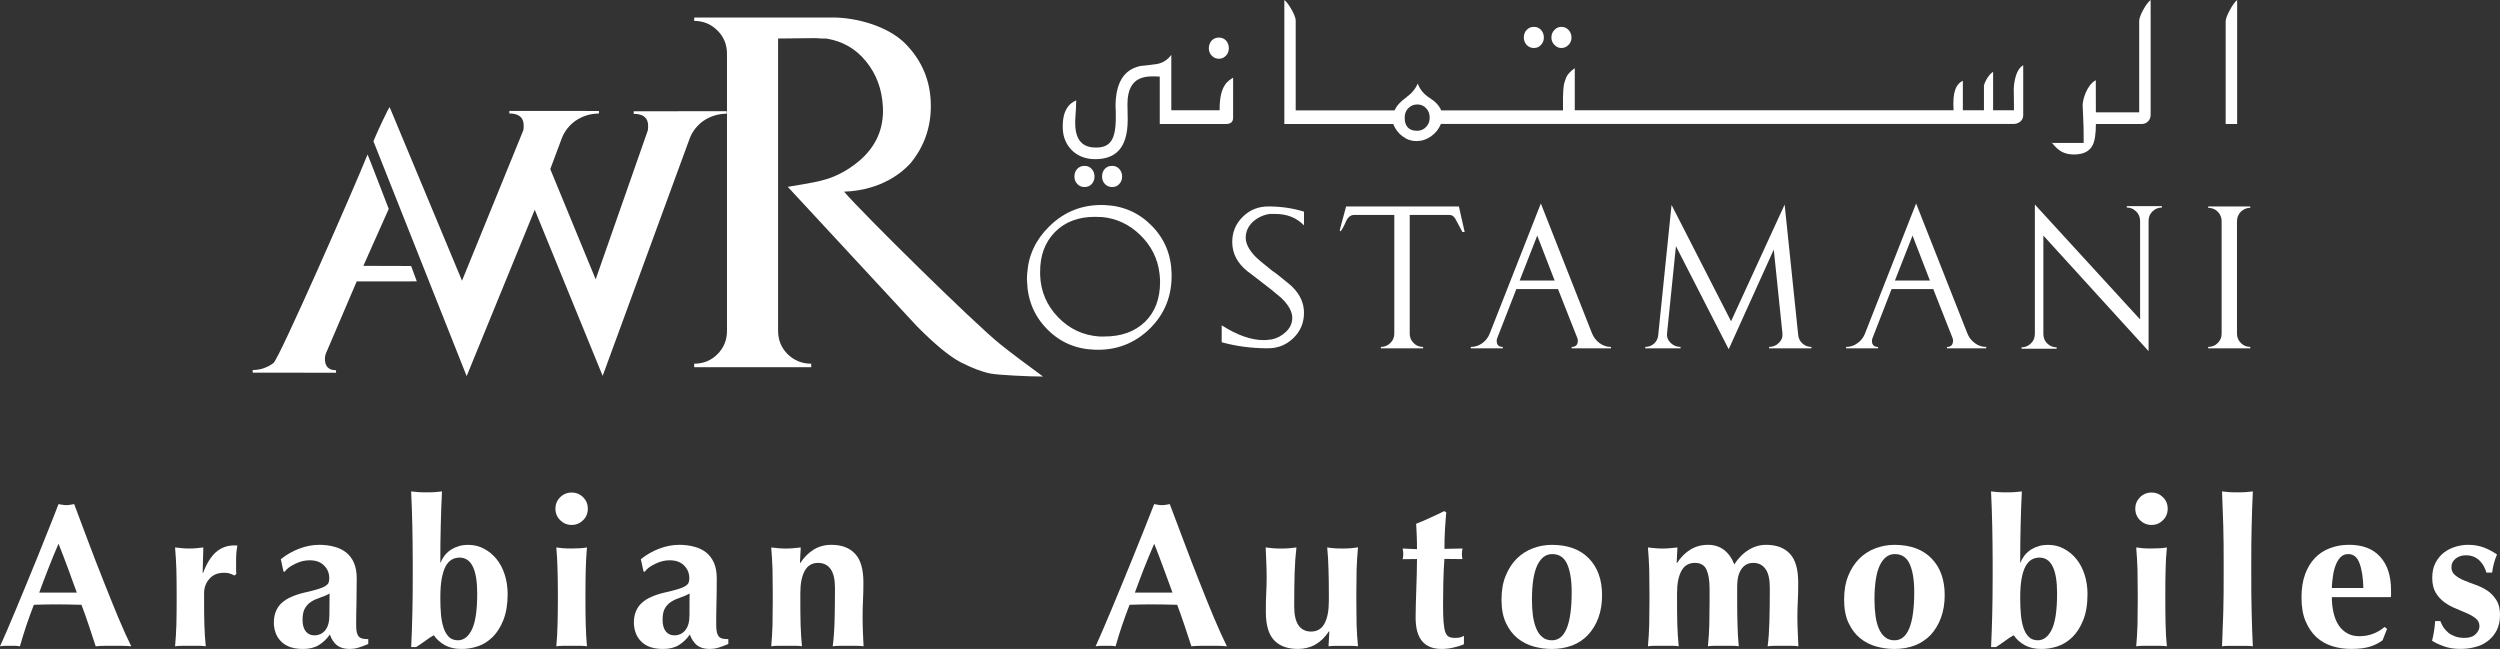 <?xml version="1.0" encoding="iso-8859-1"?>
<!-- Generator: Adobe Illustrator 18.1.1, SVG Export Plug-In . SVG Version: 6.00 Build 0)  -->
<svg version="1.1" xmlns="http://www.w3.org/2000/svg" xmlns:xlink="http://www.w3.org/1999/xlink" x="0px" y="0px"
	 viewBox="0 0 145.597 37.793" style="enable-background:new 0 0 145.597 37.793;" xml:space="preserve">
<rect x="0" y="0" width="145.597" height="37.793" fill="#333333" stroke="none"/>
<g id="arabian-automobiles">
	<path style="fill:#FFFFFF;" d="M66.679,18.747c-0.591,0.569-1.376,0.851-2.368,0.851h-0.16h-0.113
		c-0.948-0.061-1.753-0.439-2.415-1.122c-0.666-0.692-1.014-1.51-1.047-2.462V15.9v-0.04c-0.01-0.972,0.281-1.749,0.86-2.344
		c0.583-0.591,1.359-0.887,2.327-0.887c0.085,0,0.18,0,0.275,0.008h0.113c0.855,0.075,1.612,0.425,2.25,1.045
		c0.642,0.624,1.016,1.361,1.124,2.219l0.012,0.113c0.016,0.134,0.024,0.274,0.024,0.408C67.56,17.405,67.265,18.18,66.679,18.747
		 M68.231,15.9c-0.03-1.087-0.418-2.009-1.165-2.763c-0.745-0.753-1.656-1.153-2.741-1.195c-1.262-0.046-2.339,0.371-3.233,1.259
		c-0.77,0.763-1.195,1.659-1.266,2.699l-0.01,0.113c-0.012,0.134-0.012,0.274,0,0.408c0.04,1.089,0.435,2.014,1.184,2.765
		c0.749,0.754,1.668,1.147,2.762,1.181c1.251,0.044,2.306-0.364,3.186-1.212c0.867-0.846,1.299-1.897,1.285-3.143V15.9H68.231z"/>
	<path style="fill:#FFFFFF;" d="M74.279,12.46c0.68,0,1.233,0.222,1.664,0.664v-0.798c-0.653-0.201-1.34-0.303-2.073-0.303
		c-0.589,0-1.085,0.2-1.494,0.605c-0.409,0.4-0.612,0.891-0.612,1.466c0,0.671,0.3,1.245,0.907,1.723l0.137,0.101l0.154,0.116
		c0.612,0.472,0.942,0.733,0.99,0.766l0.113,0.09c0.274,0.221,0.46,0.375,0.567,0.47c0.421,0.411,0.628,0.798,0.628,1.146
		c0,0.308-0.116,0.577-0.359,0.81c-0.241,0.234-0.522,0.382-0.836,0.452l-0.113,0.009c-0.116,0.02-0.237,0.03-0.368,0.03
		c-0.714,0-1.527-0.283-2.434-0.86v0.984c0.851,0.238,1.75,0.353,2.698,0.353c0.582,0,1.073-0.201,1.48-0.598
		c0.407-0.395,0.615-0.888,0.615-1.467c0-0.53-0.204-1.01-0.601-1.433c-0.113-0.124-0.411-0.381-0.889-0.753l-0.151-0.116
		l-0.237-0.17l-0.113-0.093c-0.421-0.33-0.714-0.579-0.87-0.742c-0.357-0.381-0.533-0.737-0.533-1.073
		c0-0.357,0.146-0.669,0.436-0.941c0.287-0.243,0.607-0.387,0.967-0.439H74.279z"/>
	<path style="fill:#FFFFFF;" d="M85.3,13.511l-0.13,0.004l-0.409-0.766c-0.089-0.158-0.203-0.232-0.35-0.232H82.1v6.912
		c0,0.214,0.073,0.4,0.227,0.548c0.146,0.155,0.33,0.227,0.553,0.227v0.081h-2.46v-0.081c0.213,0,0.395-0.072,0.551-0.227
		c0.154-0.148,0.231-0.334,0.231-0.548v-6.912h-2.335c-0.205,0-0.363,0.123-0.472,0.364c-0.146,0.338-0.259,0.532-0.324,0.595
		l-0.049-0.063l0.373-1.39h6.569L85.3,13.511z"/>
	<path style="fill:#FFFFFF;" d="M90.539,16.336l-1.012-2.616l-1.023,2.616H90.539z M92.716,19.411
		c0.092,0.226,0.233,0.418,0.434,0.567c0.206,0.155,0.425,0.227,0.672,0.227v0.081h-2.292v-0.081c0.241,0,0.361-0.127,0.361-0.366
		c0-0.059-0.014-0.118-0.033-0.159l-1.122-2.846H88.31l-1.115,2.861c-0.021,0.05-0.028,0.103-0.028,0.157
		c0,0.231,0.113,0.353,0.354,0.353v0.081h-1.865v-0.081c0.241,0,0.461-0.068,0.664-0.214c0.198-0.14,0.343-0.325,0.435-0.553
		l1.219-3.101l1.763-4.487L92.716,19.411z"/>
	<path style="fill:#FFFFFF;" d="M103.935,11.915l-3.12,6.796l-3.466-6.777l-0.777,7.588c-0.016,0.196-0.102,0.359-0.241,0.488
		c-0.146,0.131-0.316,0.194-0.515,0.194v0.081h2.058v-0.081c-0.219,0-0.409-0.072-0.574-0.231c-0.161-0.155-0.237-0.347-0.213-0.562
		l0.517-5.074l3.073,6.002l2.625-5.804l0.506,4.894c0.019,0.208-0.052,0.391-0.215,0.546c-0.158,0.157-0.348,0.229-0.565,0.229
		v0.081h2.467v-0.081c-0.199,0-0.371-0.065-0.52-0.196c-0.146-0.131-0.229-0.299-0.25-0.496L103.935,11.915z"/>
	<path style="fill:#FFFFFF;" d="M112.395,16.336l-1.011-2.616l-1.026,2.616H112.395z M114.574,19.411
		c0.085,0.226,0.232,0.418,0.431,0.567c0.205,0.155,0.427,0.227,0.671,0.227v0.081h-2.288v-0.081c0.237,0,0.354-0.127,0.354-0.366
		c0-0.059-0.009-0.118-0.03-0.159l-1.122-2.846h-2.427l-1.112,2.861c-0.022,0.05-0.032,0.103-0.032,0.157
		c0,0.231,0.119,0.353,0.358,0.353v0.081h-1.863v-0.081c0.241,0,0.458-0.068,0.656-0.214c0.204-0.14,0.35-0.325,0.439-0.553
		l2.982-7.588L114.574,19.411z"/>
	<path style="fill:#FFFFFF;" d="M123.861,12.003v0.083c0.21,0,0.393,0.075,0.543,0.227c0.156,0.148,0.232,0.333,0.232,0.553v5.736
		l-6.128-6.691v7.536c0,0.22-0.077,0.405-0.229,0.551c-0.154,0.155-0.336,0.229-0.545,0.229v0.083h2.044v-0.083
		c-0.217,0-0.401-0.074-0.553-0.229c-0.152-0.146-0.222-0.331-0.222-0.551v-5.728l6.128,6.731v-7.583
		c0-0.22,0.073-0.405,0.225-0.553c0.151-0.152,0.335-0.227,0.55-0.227v-0.083H123.861z"/>
	<path style="fill:#FFFFFF;" d="M130.279,19.429c0,0.214,0.077,0.4,0.227,0.548c0.151,0.155,0.338,0.227,0.548,0.227v0.081h-2.454
		v-0.081c0.217,0,0.409-0.072,0.558-0.227c0.151-0.148,0.227-0.334,0.227-0.548v-6.546c0-0.217-0.076-0.403-0.227-0.557
		c-0.149-0.144-0.341-0.225-0.558-0.225v-0.078h2.454v0.078c-0.21,0-0.398,0.081-0.548,0.225c-0.149,0.154-0.227,0.34-0.227,0.557
		V19.429z"/>
	<path style="fill:#FFFFFF;" d="M25.098,14.349"/>
	<path style="fill:#FFFFFF;" d="M83.05,7.397c-0.137,0.147-0.312,0.22-0.524,0.22c-0.475,0-0.719-0.261-0.719-0.771
		c0-0.227,0.073-0.411,0.213-0.547c0.137-0.142,0.315-0.216,0.525-0.216c0.208,0,0.381,0.074,0.516,0.225
		c0.137,0.142,0.203,0.329,0.203,0.551C83.263,7.076,83.194,7.253,83.05,7.397 M117.28,5.303c0.002,0.234,0.011,0.451,0.011,1.118
		h-1.215V4.185c-0.259,0.14-0.519,0.648-0.533,0.808c0.002,0.02,0.002,0.336,0,1.427h-1.229v-1.72
		c-0.416,0.217-0.603,0.659-0.541,1.72h-22.06V3.97c-0.561,0.401-0.516,0.652-0.577,0.763c-0.061,0.113-0.097,0.427-0.109,0.938
		v0.757h-7.093c-0.117-0.275-0.34-0.516-0.672-0.725c-0.33-0.206-0.567-0.488-0.695-0.837c-0.128,0.31-0.359,0.579-0.685,0.818
		c-0.332,0.239-0.553,0.487-0.662,0.745H75.46V5.951V1.184c0-0.272-0.432-1.025-0.661-1.184v7.22h6.338
		c0.116,0.288,0.293,0.531,0.539,0.715c0.251,0.19,0.52,0.281,0.822,0.281c0.298,0,0.579-0.089,0.844-0.274
		c0.262-0.186,0.451-0.421,0.574-0.723h33.343c0.152,0,0.286-0.045,0.399-0.137c0.111-0.092,0.172-0.217,0.172-0.373V3.798
		C117.325,4.084,117.268,5.064,117.28,5.303 M129.62,1.234V7.22h0.669V0C130.059,0.166,129.62,0.96,129.62,1.234 M124.584,1.215
		v5.327h-2.523l-0.005-1.872c-0.529,0.291-0.765,1.128-0.765,1.463c0,0.092,0.01,0.318,0.03,0.693
		c0.02,0.378,0.031,0.711,0.031,1.498h-1.843c0.061,0.063,0.184,0.243,0.376,0.385c0.233,0.192,0.537,0.288,0.9,0.288
		c0.528,0,0.884-0.17,1.073-0.513c0.137-0.251,0.204-0.671,0.204-1.264h2.681c0.14,0,0.263-0.055,0.362-0.154
		c0.099-0.107,0.146-0.231,0.146-0.381V0C125.014,0.159,124.584,0.913,124.584,1.215 M119.47,8.323h0.038
		C119.484,8.293,119.47,8.287,119.47,8.323 M89.337,2.796c0.168,0,0.302-0.064,0.411-0.182c0.108-0.118,0.165-0.265,0.165-0.427
		c0-0.175-0.057-0.324-0.165-0.442c-0.109-0.123-0.243-0.18-0.411-0.18c-0.166,0-0.305,0.054-0.421,0.172
		c-0.111,0.113-0.17,0.263-0.17,0.449c0,0.172,0.059,0.318,0.17,0.437C89.031,2.739,89.171,2.796,89.337,2.796 M90.931,2.796
		c0.164,0,0.305-0.064,0.419-0.182c0.116-0.118,0.172-0.265,0.172-0.427c0-0.175-0.057-0.324-0.172-0.442
		c-0.113-0.123-0.255-0.18-0.419-0.18c-0.158,0-0.29,0.057-0.403,0.18c-0.118,0.118-0.176,0.267-0.176,0.442
		c0,0.162,0.058,0.31,0.176,0.427C90.641,2.732,90.773,2.796,90.931,2.796 M70.989,3.422c0.158,0,0.293-0.061,0.407-0.177
		s0.17-0.265,0.17-0.437s-0.052-0.319-0.162-0.445c-0.111-0.118-0.249-0.175-0.414-0.175c-0.17,0-0.314,0.057-0.425,0.175
		c-0.108,0.125-0.165,0.273-0.165,0.445s0.059,0.322,0.175,0.437C70.685,3.361,70.824,3.422,70.989,3.422 M71.029,6.421h-2.814
		V3.195c-0.213,0.291-0.496,0.475-0.851,0.536c-0.322,0.045-0.64,0.083-0.955,0.113c-0.987,0.218-1.441,1.016-1.441,2.363
		c0,0.078,0.009,0.184,0.014,0.324v0.314c0,1.31-0.331,1.749-1.158,1.749c-1.472,0-1.198-1.551-1.164-2.231
		c0.01-0.229,0.017-0.406,0.017-0.517c-0.4,0.168-0.848,0.581-0.777,1.737c0.057,0.865,0.715,1.687,1.875,1.687
		c1.144,0,1.901-0.583,1.901-2.304c0-0.097-0.014-0.81-0.014-0.899c0-1.736,1.167-1.64,1.881-1.606V7.22h3.87
		c0.265,0,0.402-0.121,0.402-0.364V4.523C71.539,4.705,71.017,4.942,71.029,6.421 M64.769,9.66c-0.17,0-0.312,0.057-0.425,0.173
		c-0.108,0.118-0.16,0.269-0.16,0.448c0,0.176,0.054,0.319,0.168,0.439c0.116,0.119,0.255,0.173,0.418,0.173
		c0.166,0,0.303-0.054,0.412-0.173c0.113-0.12,0.17-0.264,0.17-0.439c0-0.175-0.057-0.324-0.17-0.444
		C65.072,9.717,64.935,9.66,64.769,9.66 M63.163,9.66c-0.17,0-0.314,0.057-0.425,0.173c-0.109,0.118-0.164,0.269-0.164,0.448
		c0,0.176,0.054,0.319,0.172,0.439c0.113,0.119,0.251,0.173,0.416,0.173c0.17,0,0.308-0.054,0.415-0.173
		c0.109-0.12,0.166-0.264,0.166-0.439c0-0.175-0.057-0.324-0.166-0.444C63.47,9.717,63.333,9.66,63.163,9.66"/>
	<path style="fill:#FFFFFF;" d="M22.696,6.248l4.211,10.1l3.573-8.767C30.493,7.503,30.5,7.416,30.5,7.314
		c0-0.468-0.279-0.706-0.836-0.706V6.459l5.218,0.004v0.149c-0.496,0-0.955,0.142-1.375,0.427c-0.372,0.272-0.634,0.612-0.79,1.018
		l-0.67,1.792l2.644,6.418l3.037-8.673c0.012-0.073,0.019-0.16,0.019-0.262c0-0.468-0.28-0.702-0.841-0.702V6.479l5.418-0.002v0.145
		c-0.496,0-0.952,0.144-1.371,0.425c-0.373,0.274-0.638,0.618-0.789,1.023l-5.066,13.82l-3.831-9.37l-0.125-0.305l-3.965,9.69
		l-5.43-13.681C21.905,7.827,22.668,6.175,22.696,6.248"/>
	<path style="fill:#FFFFFF;" d="M58.247,20.041c-1.565-1.256-8.081-7.694-9.091-8.879c2.227-0.076,3.458-1.19,3.875-1.66
		c0.785-0.954,1.18-2.07,1.18-3.327c0-1.43-0.502-2.642-1.498-3.646c-0.998-0.994-2.798-1.51-4.225-1.51h-8.058v0.198
		c0.534,0,0.988,0.192,1.352,0.558c0.373,0.369,0.557,0.822,0.557,1.361v16.133c0,0.534-0.184,0.987-0.557,1.36
		c-0.364,0.364-0.818,0.552-1.352,0.552v0.203h6.815v-0.203c-0.539,0-0.997-0.188-1.371-0.552c-0.373-0.373-0.559-0.827-0.559-1.36
		V2.243l2.11-0.022c0.136,0,0.269,0.008,0.401,0.022h0.289c0.956,0.152,1.734,0.6,2.329,1.342c0.599,0.737,0.921,1.616,0.974,2.628
		c0.067,1.268-0.395,2.323-1.389,3.167c-0.605,0.503-1.241,0.857-1.914,1.058l-0.289,0.081c-0.369,0.109-1.947,0.362-1.947,0.362
		l7.508,8.105c1.061,1.072,1.917,1.779,2.573,2.117c0.657,0.334,1.234,0.556,1.737,0.654c0.437,0.083,2.191,0.172,3.047,0.172
		C59.667,21.14,58.836,20.514,58.247,20.041"/>
	<path style="fill:#FFFFFF;" d="M23.944,15.491l-2.783-0.008l1.479-3.317c0,0-1.226-3.181-1.233-3.17
		c-0.782,1.957-5.147,11.891-5.479,12.144c-0.159,0.122-0.319,0.209-0.487,0.273c-0.225,0.094-0.47,0.137-0.725,0.137v0.153
		l4.854,0.004v-0.144c-0.433,0-0.648-0.227-0.648-0.67c0-0.113,0.02-0.214,0.054-0.299l1.798-4.204l3.5-0.004L23.944,15.491z"/>
	<path style="fill:#FFFFFF;" d="M3.408,31.665C3.2,32.147,3.006,32.62,2.824,33.087c-0.184,0.467-0.364,0.942-0.541,1.426h2.19
		c-0.174-0.484-0.35-0.96-0.519-1.426C3.781,32.62,3.601,32.147,3.408,31.665 M7.644,37.64c-0.192-0.02-0.371-0.028-0.544-0.028
		H6.59H6.085c-0.173,0-0.346,0.009-0.512,0.028c-0.128-0.395-0.26-0.792-0.394-1.199c-0.135-0.403-0.279-0.809-0.433-1.219
		c-0.254-0.007-0.507-0.009-0.762-0.017c-0.257-0.007-0.51-0.007-0.767-0.007c-0.206,0-0.413,0-0.622,0.007
		c-0.207,0.009-0.415,0.011-0.623,0.017c-0.158,0.41-0.306,0.816-0.443,1.219c-0.135,0.408-0.258,0.805-0.369,1.199
		c-0.097-0.02-0.191-0.028-0.285-0.028H0.601h-0.29c-0.095,0-0.197,0.009-0.311,0.028c0.096-0.211,0.225-0.497,0.385-0.866
		c0.159-0.368,0.333-0.783,0.526-1.243c0.191-0.46,0.397-0.957,0.616-1.487c0.218-0.53,0.438-1.069,0.659-1.607
		c0.217-0.547,0.432-1.077,0.643-1.607c0.21-0.523,0.406-1.016,0.579-1.472c0.082,0.017,0.156,0.033,0.23,0.039
		c0.071,0.013,0.147,0.022,0.227,0.022s0.156-0.009,0.228-0.022c0.071-0.007,0.147-0.022,0.227-0.039
		c0.253,0.68,0.527,1.409,0.818,2.179c0.292,0.774,0.583,1.533,0.881,2.277c0.295,0.748,0.581,1.457,0.858,2.126
		C7.157,36.607,7.412,37.172,7.644,37.64"/>
	<path style="fill:#FFFFFF;" d="M11.827,33.368c0.207-0.552,0.458-0.955,0.751-1.213c0.298-0.259,0.648-0.39,1.053-0.39
		c0.043,0,0.073,0.002,0.099,0.002c0.031,0.002,0.062,0.004,0.093,0.004c-0.022,0.118-0.04,0.249-0.054,0.386
		c-0.01,0.135-0.019,0.292-0.019,0.478v0.384v0.205c0,0.072,0.004,0.135,0.014,0.201l-0.109,0.094
		c-0.081-0.046-0.17-0.085-0.269-0.116c-0.099-0.035-0.213-0.046-0.34-0.046c-0.36,0-0.643,0.113-0.848,0.351
		c-0.21,0.233-0.312,0.513-0.312,0.833v0.475c0,0.486,0.004,0.947,0.016,1.376c0.014,0.43,0.04,0.84,0.081,1.247
		c-0.105-0.02-0.232-0.028-0.388-0.028h-0.506h-0.5c-0.152,0-0.281,0.009-0.393,0.028c0.038-0.408,0.062-0.818,0.076-1.247
		c0.011-0.43,0.016-0.89,0.016-1.376v-0.475c0-0.486-0.005-0.944-0.016-1.37c-0.014-0.427-0.038-0.857-0.076-1.289
		c0.137,0.017,0.275,0.03,0.411,0.044c0.142,0.013,0.275,0.018,0.411,0.018c0.133,0,0.273-0.004,0.412-0.018
		c0.136-0.013,0.274-0.026,0.411-0.044l-0.038,1.463L11.827,33.368z"/>
	<path style="fill:#FFFFFF;" d="M19.19,35.039c0.005-0.181,0.005-0.336,0.005-0.473c-0.166,0.096-0.346,0.17-0.53,0.231
		c-0.186,0.061-0.359,0.135-0.515,0.229c-0.154,0.094-0.279,0.218-0.378,0.38c-0.099,0.157-0.152,0.386-0.152,0.689
		c0,0.294,0.062,0.519,0.188,0.676c0.12,0.153,0.29,0.231,0.496,0.231c0.26,0,0.474-0.096,0.638-0.294
		c0.162-0.201,0.243-0.499,0.243-0.888C19.185,35.475,19.187,35.215,19.19,35.039 M17.442,31.948
		c0.383-0.146,0.768-0.218,1.15-0.218c0.32,0,0.612,0.037,0.877,0.111c0.267,0.07,0.498,0.181,0.695,0.338
		c0.192,0.155,0.346,0.358,0.451,0.604c0.107,0.246,0.16,0.545,0.16,0.896c0,0.513-0.004,0.984-0.014,1.418
		c-0.011,0.434-0.019,0.866-0.019,1.298c0,0.192,0.012,0.34,0.043,0.449c0.028,0.105,0.069,0.19,0.125,0.242
		c0.057,0.059,0.132,0.089,0.222,0.111c0.089,0.015,0.199,0.024,0.316,0.024v0.284c-0.231,0.098-0.427,0.168-0.586,0.218
		c-0.161,0.046-0.332,0.07-0.516,0.07c-0.293,0-0.534-0.07-0.719-0.211c-0.184-0.148-0.321-0.356-0.415-0.628
		c-0.184,0.26-0.399,0.462-0.642,0.613c-0.242,0.151-0.554,0.227-0.917,0.227c-0.301,0-0.561-0.041-0.775-0.118
		c-0.213-0.083-0.392-0.192-0.53-0.345c-0.142-0.144-0.241-0.314-0.304-0.502c-0.064-0.181-0.095-0.375-0.095-0.565
		c0-0.262,0.043-0.491,0.128-0.683c0.081-0.192,0.201-0.356,0.357-0.491c0.156-0.133,0.341-0.249,0.556-0.338
		c0.215-0.094,0.458-0.175,0.729-0.238c0.336-0.074,0.601-0.144,0.794-0.203c0.194-0.061,0.343-0.122,0.435-0.181
		c0.097-0.063,0.158-0.126,0.19-0.196c0.023-0.074,0.039-0.161,0.039-0.266c0-0.288-0.101-0.534-0.304-0.735
		c-0.203-0.205-0.482-0.303-0.842-0.303c-0.136,0-0.278,0.015-0.42,0.05c-0.142,0.037-0.279,0.087-0.411,0.153
		c-0.133,0.065-0.255,0.131-0.36,0.205c-0.108,0.078-0.189,0.161-0.245,0.251H16.51l-0.156-0.722
		C16.693,32.299,17.051,32.09,17.442,31.948"/>
	<path style="fill:#FFFFFF;" d="M25.683,35.793c0.028,0.305,0.081,0.567,0.156,0.785c0.076,0.22,0.18,0.395,0.31,0.523
		c0.133,0.124,0.305,0.188,0.52,0.188c0.342,0,0.617-0.214,0.82-0.639c0.204-0.425,0.303-1.123,0.303-2.096
		c0-1.387-0.346-2.08-1.026-2.08c-0.17,0-0.319,0.037-0.458,0.118c-0.142,0.081-0.261,0.214-0.362,0.399
		c-0.097,0.19-0.172,0.434-0.225,0.731c-0.052,0.301-0.077,0.663-0.077,1.095C25.644,35.165,25.655,35.494,25.683,35.793
		 M24.013,30.605c-0.014-0.654-0.035-1.317-0.069-1.985c0.105,0.013,0.237,0.028,0.398,0.039c0.158,0.013,0.326,0.015,0.503,0.015
		c0.178,0,0.342-0.002,0.504-0.015c0.158-0.011,0.288-0.026,0.391-0.039c-0.033,0.667-0.057,1.33-0.071,1.985
		c-0.019,0.652-0.025,1.372-0.025,2.153h0.023c0.135-0.334,0.343-0.589,0.627-0.763c0.284-0.172,0.604-0.264,0.964-0.264
		c0.34,0,0.654,0.074,0.936,0.229c0.284,0.151,0.529,0.356,0.733,0.609c0.201,0.253,0.359,0.558,0.47,0.903
		c0.111,0.349,0.168,0.722,0.168,1.121c0,0.595-0.085,1.099-0.246,1.509c-0.162,0.412-0.373,0.746-0.632,1.001
		c-0.261,0.253-0.548,0.434-0.865,0.539c-0.322,0.103-0.634,0.153-0.945,0.153c-0.383,0-0.707-0.076-0.969-0.222
		c-0.262-0.146-0.478-0.338-0.644-0.578c-0.168,0.092-0.338,0.207-0.508,0.336c-0.173,0.124-0.346,0.244-0.52,0.353h-0.289
		c0.034-0.665,0.054-1.332,0.069-1.989c0.017-0.656,0.022-1.376,0.022-2.157v-0.779C24.034,31.977,24.03,31.257,24.013,30.605"/>
	<path style="fill:#FFFFFF;" d="M32.47,33.172c-0.009-0.425-0.033-0.857-0.071-1.289c0.109,0.017,0.241,0.03,0.392,0.046
		c0.149,0.011,0.316,0.015,0.502,0.015c0.373,0,0.671-0.02,0.891-0.061c-0.036,0.432-0.062,0.864-0.071,1.289
		c-0.012,0.425-0.017,0.883-0.017,1.37v0.475c0,0.486,0.005,0.947,0.017,1.376c0.009,0.43,0.035,0.84,0.071,1.247
		c-0.103-0.02-0.23-0.028-0.386-0.028h-0.505h-0.502c-0.152,0-0.284,0.009-0.392,0.028c0.038-0.408,0.062-0.818,0.071-1.247
		c0.012-0.43,0.02-0.89,0.02-1.376v-0.475C32.49,34.055,32.482,33.597,32.47,33.172 M32.624,28.958
		c0.182-0.181,0.407-0.273,0.67-0.273c0.262,0,0.484,0.092,0.666,0.273c0.184,0.183,0.274,0.406,0.274,0.667
		c0,0.266-0.089,0.489-0.274,0.67c-0.182,0.181-0.405,0.277-0.666,0.277c-0.263,0-0.487-0.096-0.67-0.277
		c-0.184-0.181-0.276-0.403-0.276-0.67C32.348,29.364,32.44,29.142,32.624,28.958"/>
	<path style="fill:#FFFFFF;" d="M40.156,35.039c0.004-0.181,0.006-0.336,0.006-0.473c-0.168,0.096-0.347,0.17-0.529,0.231
		c-0.186,0.061-0.357,0.135-0.513,0.229c-0.156,0.094-0.284,0.218-0.383,0.38c-0.1,0.157-0.149,0.386-0.149,0.689
		c0,0.294,0.063,0.519,0.186,0.676c0.123,0.153,0.289,0.231,0.496,0.231c0.261,0,0.475-0.096,0.638-0.294
		c0.166-0.201,0.247-0.499,0.247-0.888C40.156,35.475,40.156,35.215,40.156,35.039 M38.406,31.948
		c0.385-0.146,0.771-0.218,1.156-0.218c0.316,0,0.61,0.037,0.875,0.111c0.267,0.07,0.498,0.181,0.695,0.338
		c0.191,0.155,0.342,0.358,0.451,0.604c0.108,0.246,0.16,0.545,0.16,0.896c0,0.513-0.004,0.984-0.016,1.418
		c-0.012,0.434-0.016,0.866-0.016,1.298c0,0.192,0.014,0.34,0.043,0.449c0.028,0.105,0.071,0.19,0.125,0.242
		c0.053,0.059,0.13,0.089,0.221,0.111c0.09,0.015,0.196,0.024,0.317,0.024v0.284c-0.23,0.098-0.428,0.168-0.587,0.218
		c-0.16,0.046-0.33,0.07-0.513,0.07c-0.298,0-0.537-0.07-0.721-0.211c-0.182-0.148-0.322-0.356-0.419-0.628
		c-0.184,0.26-0.397,0.462-0.64,0.613s-0.551,0.227-0.917,0.227c-0.3,0-0.559-0.041-0.774-0.118c-0.216-0.083-0.39-0.192-0.53-0.345
		c-0.14-0.144-0.239-0.314-0.304-0.502c-0.062-0.181-0.095-0.375-0.095-0.565c0-0.262,0.043-0.491,0.128-0.683
		c0.081-0.192,0.201-0.356,0.359-0.491c0.152-0.133,0.338-0.249,0.553-0.338c0.213-0.094,0.459-0.175,0.731-0.238
		c0.334-0.074,0.598-0.144,0.796-0.203c0.194-0.061,0.34-0.122,0.435-0.181c0.095-0.063,0.156-0.126,0.186-0.196
		c0.026-0.074,0.04-0.161,0.04-0.266c0-0.288-0.104-0.534-0.304-0.735c-0.204-0.205-0.485-0.303-0.844-0.303
		c-0.137,0-0.274,0.015-0.416,0.05c-0.146,0.037-0.284,0.087-0.413,0.153c-0.134,0.065-0.253,0.131-0.359,0.205
		c-0.107,0.078-0.19,0.161-0.249,0.251h-0.08l-0.159-0.722C37.659,32.299,38.019,32.09,38.406,31.948"/>
	<path style="fill:#FFFFFF;" d="M46.611,32.784c0.222-0.336,0.482-0.595,0.783-0.779c0.3-0.183,0.64-0.275,1.023-0.275
		c0.6,0,1.059,0.172,1.383,0.523c0.324,0.342,0.484,0.903,0.484,1.682c0,0.401-0.01,0.757-0.026,1.073
		c-0.016,0.305-0.021,0.624-0.021,0.933c0,0.253,0.004,0.528,0.016,0.829c0.012,0.297,0.023,0.589,0.04,0.87
		c-0.105-0.02-0.237-0.028-0.397-0.028h-0.502h-0.501c-0.161,0-0.293,0.009-0.397,0.028c0.057-0.416,0.092-0.907,0.108-1.466
		c0.014-0.563,0.024-1.208,0.024-1.93c0-0.502-0.085-0.872-0.257-1.106c-0.17-0.236-0.413-0.356-0.723-0.356
		c-0.358,0-0.622,0.161-0.787,0.471c-0.168,0.312-0.251,0.741-0.251,1.289v0.478c0,0.486,0.005,0.942,0.016,1.374
		c0.012,0.43,0.04,0.842,0.079,1.245c-0.104-0.02-0.231-0.028-0.387-0.028h-0.506h-0.506c-0.152,0-0.284,0.009-0.392,0.028
		c0.038-0.403,0.062-0.816,0.076-1.245c0.009-0.432,0.014-0.89,0.014-1.376v-0.475c0-0.489-0.005-0.944-0.014-1.37
		c-0.014-0.425-0.038-0.855-0.076-1.289c0.144,0.015,0.284,0.033,0.425,0.044c0.137,0.011,0.279,0.02,0.423,0.02
		s0.287-0.009,0.423-0.02c0.14-0.011,0.293-0.028,0.449-0.044l-0.047,0.899H46.611z"/>
	<path style="fill:#FFFFFF;" d="M67.22,31.665c-0.206,0.482-0.405,0.955-0.589,1.422c-0.18,0.467-0.364,0.942-0.537,1.426h2.191
		c-0.18-0.484-0.352-0.96-0.524-1.426C67.591,32.62,67.411,32.147,67.22,31.665 M71.452,37.64c-0.194-0.02-0.371-0.028-0.543-0.028
		h-0.51h-0.508c-0.17,0-0.34,0.009-0.506,0.028c-0.128-0.395-0.261-0.792-0.395-1.199c-0.135-0.403-0.279-0.809-0.43-1.219
		c-0.258-0.007-0.511-0.009-0.767-0.017c-0.257-0.007-0.513-0.007-0.768-0.007c-0.205,0-0.413,0-0.622,0.007
		c-0.208,0.009-0.411,0.011-0.619,0.017c-0.16,0.41-0.306,0.816-0.444,1.219c-0.135,0.408-0.26,0.805-0.369,1.199
		c-0.099-0.02-0.192-0.028-0.284-0.028h-0.284h-0.284c-0.095,0-0.198,0.009-0.312,0.028c0.094-0.211,0.221-0.497,0.383-0.866
		c0.16-0.368,0.335-0.783,0.527-1.243c0.192-0.46,0.399-0.957,0.617-1.487c0.221-0.53,0.439-1.069,0.656-1.607
		c0.222-0.547,0.435-1.077,0.646-1.607c0.21-0.523,0.406-1.016,0.581-1.472c0.08,0.017,0.154,0.033,0.225,0.041
		c0.075,0.011,0.151,0.02,0.227,0.02c0.083,0,0.156-0.009,0.229-0.02c0.073-0.009,0.148-0.024,0.227-0.041
		c0.253,0.68,0.527,1.409,0.822,2.179c0.291,0.774,0.581,1.533,0.877,2.277c0.293,0.748,0.581,1.457,0.86,2.126
		C70.966,36.607,71.221,37.172,71.452,37.64"/>
	<path style="fill:#FFFFFF;" d="M77.391,36.775c-0.222,0.334-0.484,0.589-0.782,0.761c-0.301,0.17-0.641,0.257-1.026,0.257
		c-0.595,0-1.059-0.168-1.379-0.504c-0.322-0.338-0.483-0.888-0.483-1.664c0-0.406,0.005-0.765,0.022-1.075
		c0.016-0.314,0.026-0.624,0.026-0.935c0-0.255-0.008-0.534-0.02-0.831c-0.009-0.301-0.023-0.602-0.037-0.903
		c0.104,0.017,0.233,0.031,0.393,0.046c0.16,0.013,0.326,0.02,0.5,0.02c0.175,0,0.345-0.006,0.504-0.02
		c0.158-0.015,0.29-0.028,0.394-0.046c-0.051,0.43-0.089,0.931-0.106,1.496c-0.016,0.567-0.024,1.215-0.024,1.941
		c0,0.502,0.087,0.87,0.257,1.11c0.17,0.233,0.412,0.353,0.719,0.353c0.36,0,0.622-0.155,0.79-0.469
		c0.166-0.31,0.251-0.744,0.251-1.291v-0.48c0-0.486-0.005-0.946-0.02-1.372c-0.009-0.432-0.035-0.859-0.075-1.289
		c0.222,0.044,0.522,0.065,0.899,0.065c0.184,0,0.349-0.006,0.5-0.02c0.149-0.015,0.284-0.028,0.395-0.046
		c-0.04,0.43-0.069,0.857-0.083,1.287c-0.01,0.427-0.014,0.885-0.014,1.372v0.475c0,0.489,0.004,0.946,0.014,1.378
		c0.014,0.432,0.043,0.844,0.083,1.247c-0.142-0.02-0.286-0.024-0.423-0.024h-0.425h-0.423c-0.14,0-0.291,0.004-0.447,0.024
		l0.048-0.866H77.391z"/>
	<path style="fill:#FFFFFF;" d="M85.139,32.267c0,0.1,0.01,0.203,0.035,0.294l-1.053-0.011c-0.014,0.179-0.026,0.395-0.038,0.63
		c-0.012,0.242-0.021,0.482-0.026,0.731c-0.004,0.249-0.009,0.482-0.009,0.718c-0.005,0.229-0.005,0.423-0.005,0.584
		c0,0.416,0.005,0.75,0.028,1.003c0.02,0.253,0.052,0.451,0.099,0.591c0.05,0.133,0.117,0.225,0.204,0.275
		c0.089,0.041,0.199,0.068,0.335,0.068c0.152,0,0.265-0.009,0.336-0.028c0.073-0.022,0.142-0.055,0.213-0.094v0.491
		c-0.156,0.072-0.357,0.135-0.595,0.19c-0.239,0.057-0.474,0.085-0.707,0.085c-1.009,0-1.512-0.606-1.512-1.817
		c0-0.229,0.002-0.493,0.012-0.785c0.008-0.292,0.014-0.589,0.028-0.899c0.012-0.303,0.024-0.606,0.028-0.905
		c0.01-0.299,0.012-0.576,0.012-0.831l-0.836,0.009c0.026-0.092,0.037-0.194,0.037-0.297c0-0.096-0.011-0.203-0.037-0.323
		l0.836,0.037c0-0.249-0.002-0.48-0.012-0.698c-0.004-0.216-0.021-0.475-0.038-0.781c0.279-0.107,0.553-0.227,0.823-0.353
		c0.274-0.122,0.543-0.251,0.817-0.386l0.117,0.081c-0.017,0.129-0.032,0.279-0.04,0.449c-0.014,0.174-0.026,0.351-0.038,0.543
		c-0.01,0.185-0.019,0.38-0.024,0.571c-0.004,0.199-0.006,0.382-0.006,0.556l1.053-0.02C85.149,32.062,85.139,32.173,85.139,32.267"
		/>
	<path style="fill:#FFFFFF;" d="M91.267,32.847c-0.172-0.386-0.464-0.578-0.872-0.578c-0.363,0-0.652,0.214-0.861,0.646
		c-0.21,0.432-0.315,1.104-0.315,2.017c0,0.338,0.02,0.646,0.057,0.936c0.043,0.286,0.109,0.539,0.198,0.746
		c0.091,0.212,0.208,0.379,0.358,0.495c0.148,0.124,0.333,0.181,0.555,0.181c0.766,0,1.146-0.936,1.146-2.809
		C91.532,33.776,91.442,33.235,91.267,32.847 M87.691,33.525c0.166-0.397,0.378-0.731,0.652-0.999
		c0.269-0.264,0.585-0.467,0.937-0.597c0.354-0.131,0.721-0.198,1.094-0.198c0.933,0,1.654,0.264,2.162,0.792
		c0.51,0.523,0.766,1.237,0.766,2.14c0,0.486-0.071,0.925-0.213,1.315c-0.146,0.392-0.348,0.722-0.605,0.999
		c-0.259,0.273-0.567,0.478-0.926,0.615c-0.36,0.133-0.755,0.203-1.184,0.203c-0.357,0-0.711-0.05-1.057-0.144
		c-0.347-0.096-0.661-0.257-0.94-0.482c-0.279-0.227-0.504-0.526-0.676-0.894c-0.17-0.362-0.255-0.818-0.255-1.35
		C87.446,34.389,87.526,33.922,87.691,33.525"/>
	<path style="fill:#FFFFFF;" d="M97.669,32.784c0.222-0.336,0.482-0.595,0.782-0.779c0.3-0.183,0.64-0.275,1.023-0.275
		c0.356,0,0.664,0.096,0.925,0.292c0.259,0.196,0.46,0.478,0.605,0.846c0.236-0.369,0.517-0.65,0.839-0.846
		c0.316-0.196,0.656-0.292,1.016-0.292c0.6,0,1.059,0.172,1.385,0.523c0.321,0.342,0.482,0.903,0.482,1.682
		c0,0.401-0.005,0.757-0.024,1.073c-0.016,0.305-0.024,0.624-0.024,0.933c0,0.253,0.005,0.528,0.02,0.829
		c0.009,0.297,0.023,0.589,0.037,0.87c-0.104-0.02-0.235-0.028-0.391-0.028h-0.504h-0.501c-0.159,0-0.291,0.009-0.395,0.028
		c0.057-0.416,0.089-0.907,0.104-1.466c0.016-0.563,0.024-1.208,0.024-1.93c0-0.502-0.081-0.872-0.251-1.106
		c-0.168-0.236-0.404-0.356-0.709-0.356c-0.189,0-0.348,0.046-0.47,0.133c-0.125,0.089-0.22,0.201-0.291,0.34
		c-0.075,0.14-0.12,0.29-0.146,0.449c-0.024,0.159-0.034,0.312-0.034,0.454v0.861c0,0.486,0.005,0.942,0.02,1.374
		c0.007,0.43,0.033,0.842,0.073,1.245c-0.104-0.02-0.234-0.028-0.387-0.028h-0.512h-0.503c-0.152,0-0.284,0.009-0.395,0.028
		c0.04-0.403,0.067-0.816,0.081-1.245c0.009-0.432,0.016-0.888,0.016-1.374v-0.733c0-0.478-0.062-0.846-0.18-1.11
		c-0.118-0.262-0.345-0.395-0.676-0.395c-0.359,0-0.624,0.161-0.788,0.471c-0.168,0.312-0.251,0.741-0.251,1.289v0.478
		c0,0.486,0.004,0.942,0.016,1.374c0.014,0.43,0.04,0.842,0.081,1.245c-0.105-0.02-0.234-0.028-0.39-0.028h-0.51h-0.501
		c-0.149,0-0.279,0.009-0.392,0.028c0.038-0.403,0.061-0.816,0.075-1.245c0.01-0.432,0.014-0.89,0.014-1.376v-0.475
		c0-0.489-0.004-0.944-0.014-1.37c-0.014-0.425-0.037-0.855-0.075-1.289c0.142,0.015,0.284,0.033,0.425,0.044
		c0.137,0.011,0.279,0.02,0.423,0.02s0.286-0.009,0.423-0.02c0.142-0.011,0.29-0.028,0.448-0.044l-0.047,0.899H97.669z"/>
	<path style="fill:#FFFFFF;" d="M111.218,32.847c-0.175-0.386-0.464-0.578-0.87-0.578c-0.363,0-0.654,0.214-0.865,0.646
		c-0.21,0.432-0.316,1.104-0.316,2.017c0,0.338,0.024,0.646,0.061,0.936c0.04,0.286,0.105,0.539,0.196,0.746
		c0.093,0.212,0.21,0.379,0.362,0.495c0.144,0.124,0.33,0.181,0.551,0.181c0.763,0,1.146-0.936,1.146-2.809
		C111.483,33.776,111.393,33.235,111.218,32.847 M107.643,33.525c0.161-0.397,0.378-0.731,0.65-0.999
		c0.269-0.264,0.583-0.467,0.936-0.597c0.36-0.131,0.723-0.198,1.097-0.198c0.931,0,1.654,0.264,2.165,0.792
		c0.51,0.523,0.766,1.237,0.766,2.14c0,0.486-0.075,0.925-0.217,1.315c-0.145,0.392-0.346,0.722-0.601,0.999
		c-0.265,0.273-0.571,0.478-0.928,0.615c-0.362,0.133-0.755,0.203-1.184,0.203c-0.36,0-0.714-0.05-1.057-0.144
		c-0.347-0.096-0.66-0.257-0.938-0.482c-0.279-0.227-0.506-0.526-0.676-0.894c-0.172-0.362-0.257-0.818-0.257-1.35
		C107.398,34.389,107.48,33.922,107.643,33.525"/>
	<path style="fill:#FFFFFF;" d="M117.694,35.793c0.03,0.305,0.08,0.567,0.156,0.785c0.075,0.22,0.18,0.395,0.312,0.523
		c0.13,0.124,0.302,0.188,0.515,0.188c0.346,0,0.619-0.214,0.822-0.637c0.202-0.428,0.303-1.125,0.303-2.098
		c0-1.387-0.34-2.08-1.026-2.08c-0.165,0-0.321,0.037-0.458,0.118c-0.142,0.081-0.259,0.214-0.359,0.399
		c-0.1,0.19-0.178,0.434-0.228,0.731c-0.051,0.301-0.077,0.663-0.077,1.095C117.653,35.165,117.667,35.494,117.694,35.793
		 M116.025,30.605c-0.014-0.654-0.038-1.317-0.069-1.985c0.101,0.013,0.234,0.028,0.395,0.039c0.16,0.013,0.326,0.015,0.506,0.015
		c0.17,0,0.34-0.002,0.5-0.015c0.16-0.011,0.288-0.026,0.393-0.039c-0.034,0.667-0.057,1.33-0.071,1.985
		c-0.016,0.652-0.026,1.372-0.026,2.153h0.021c0.137-0.334,0.35-0.589,0.629-0.763c0.284-0.172,0.605-0.264,0.964-0.264
		c0.34,0,0.657,0.074,0.936,0.229c0.284,0.151,0.528,0.353,0.733,0.609c0.201,0.253,0.359,0.558,0.47,0.905s0.168,0.72,0.168,1.119
		c0,0.595-0.081,1.099-0.245,1.509c-0.164,0.412-0.374,0.746-0.634,1.001c-0.26,0.253-0.548,0.434-0.865,0.539
		c-0.322,0.103-0.634,0.153-0.945,0.153c-0.383,0-0.704-0.076-0.969-0.222c-0.262-0.146-0.476-0.338-0.644-0.578
		c-0.168,0.092-0.336,0.207-0.508,0.336c-0.17,0.124-0.345,0.244-0.52,0.353h-0.286c0.031-0.665,0.054-1.332,0.069-1.989
		c0.014-0.656,0.023-1.376,0.023-2.157v-0.779C116.048,31.977,116.039,31.257,116.025,30.605"/>
	<path style="fill:#FFFFFF;" d="M124.485,33.172c-0.014-0.425-0.038-0.857-0.075-1.289c0.108,0.017,0.241,0.03,0.391,0.046
		c0.152,0.011,0.317,0.015,0.499,0.015c0.375,0,0.673-0.02,0.897-0.061c-0.043,0.432-0.069,0.864-0.075,1.289
		c-0.012,0.425-0.016,0.883-0.016,1.37v0.475c0,0.486,0.004,0.947,0.016,1.376c0.007,0.43,0.033,0.84,0.075,1.247
		c-0.106-0.02-0.233-0.028-0.389-0.028H125.3h-0.499c-0.151,0-0.284,0.009-0.391,0.028c0.037-0.408,0.061-0.818,0.075-1.247
		c0.01-0.43,0.014-0.89,0.014-1.376v-0.475C124.499,34.055,124.495,33.597,124.485,33.172 M124.631,28.958
		c0.184-0.181,0.411-0.273,0.67-0.273c0.267,0,0.486,0.092,0.668,0.273c0.184,0.183,0.274,0.406,0.274,0.667
		c0,0.266-0.089,0.489-0.274,0.67c-0.182,0.181-0.401,0.277-0.668,0.277c-0.258,0-0.485-0.096-0.67-0.277
		c-0.181-0.181-0.274-0.403-0.274-0.67C124.357,29.364,124.45,29.142,124.631,28.958"/>
	<path style="fill:#FFFFFF;" d="M129.48,30.605c-0.019-0.654-0.042-1.317-0.071-1.985c0.105,0.013,0.229,0.028,0.392,0.039
		c0.158,0.013,0.326,0.015,0.501,0.015c0.176,0,0.348-0.002,0.506-0.015c0.156-0.011,0.289-0.026,0.395-0.039
		c-0.03,0.667-0.057,1.33-0.069,1.985c-0.019,0.652-0.023,1.372-0.023,2.153v0.779c0,0.781,0.004,1.494,0.023,2.153
		c0.012,0.652,0.038,1.302,0.069,1.952c-0.106-0.02-0.239-0.028-0.395-0.028h-0.506h-0.501c-0.164,0-0.288,0.009-0.392,0.028
		c0.028-0.65,0.052-1.3,0.071-1.952c0.02-0.659,0.024-1.372,0.024-2.153v-0.779C129.504,31.977,129.5,31.257,129.48,30.605"/>
	<path style="fill:#FFFFFF;" d="M137.415,32.805c-0.13-0.36-0.349-0.536-0.656-0.536c-0.175,0-0.324,0.059-0.444,0.177
		c-0.119,0.118-0.214,0.273-0.285,0.462c-0.075,0.188-0.128,0.401-0.16,0.635c-0.038,0.233-0.061,0.467-0.067,0.702h1.836
		C137.623,33.645,137.553,33.167,137.415,32.805 M135.901,35.676c0.064,0.277,0.158,0.523,0.291,0.726
		c0.134,0.203,0.3,0.362,0.506,0.478c0.198,0.116,0.439,0.172,0.707,0.172c0.555,0,1.041-0.177,1.472-0.539l0.142,0.111
		l-0.261,0.665c-0.203,0.155-0.439,0.275-0.717,0.366c-0.281,0.089-0.648,0.137-1.105,0.137c-0.387,0-0.758-0.05-1.108-0.161
		c-0.35-0.107-0.662-0.286-0.931-0.53c-0.264-0.249-0.472-0.561-0.63-0.94c-0.156-0.375-0.23-0.831-0.23-1.359
		c0-0.517,0.067-0.966,0.206-1.348c0.14-0.384,0.33-0.704,0.579-0.96c0.248-0.257,0.539-0.447,0.879-0.571
		c0.34-0.131,0.707-0.194,1.106-0.194c0.789,0,1.393,0.231,1.81,0.696c0.423,0.46,0.634,1.114,0.634,1.958v0.251
		c0,0.072-0.007,0.12-0.014,0.142h-3.432C135.803,35.098,135.835,35.398,135.901,35.676"/>
	<path style="fill:#FFFFFF;" d="M142.303,36.537c0.081,0.116,0.175,0.216,0.284,0.31c0.109,0.092,0.245,0.161,0.401,0.218
		c0.152,0.057,0.336,0.085,0.544,0.085c0.279,0,0.492-0.068,0.642-0.214c0.152-0.146,0.227-0.301,0.227-0.469
		c0-0.181-0.071-0.327-0.203-0.438c-0.135-0.113-0.302-0.216-0.51-0.305c-0.204-0.092-0.423-0.187-0.662-0.284
		c-0.237-0.094-0.461-0.218-0.664-0.364c-0.203-0.146-0.375-0.336-0.51-0.56c-0.132-0.222-0.201-0.508-0.201-0.859
		c0-0.334,0.057-0.622,0.184-0.866c0.123-0.24,0.286-0.443,0.482-0.598c0.199-0.153,0.425-0.273,0.674-0.347
		c0.252-0.078,0.503-0.116,0.749-0.116c0.333,0,0.632,0.052,0.888,0.146c0.263,0.094,0.524,0.233,0.795,0.417
		c-0.069,0.159-0.131,0.329-0.18,0.515c-0.048,0.181-0.081,0.364-0.105,0.539h-0.333c-0.026-0.094-0.069-0.203-0.121-0.316
		c-0.059-0.116-0.132-0.227-0.229-0.332c-0.092-0.105-0.21-0.19-0.342-0.255c-0.137-0.065-0.302-0.105-0.494-0.105
		c-0.239,0-0.442,0.061-0.603,0.192c-0.165,0.129-0.248,0.294-0.248,0.506c0,0.192,0.071,0.34,0.213,0.458
		c0.14,0.118,0.31,0.22,0.517,0.305c0.208,0.087,0.437,0.174,0.686,0.264c0.245,0.087,0.472,0.198,0.683,0.338
		c0.208,0.142,0.376,0.325,0.518,0.547c0.142,0.22,0.213,0.506,0.213,0.859c0,0.351-0.066,0.654-0.194,0.903
		c-0.128,0.251-0.298,0.456-0.513,0.619c-0.217,0.168-0.461,0.286-0.735,0.351c-0.274,0.074-0.565,0.111-0.865,0.111
		c-0.36,0-0.68-0.05-0.967-0.153c-0.288-0.105-0.513-0.211-0.683-0.323c0.095-0.382,0.156-0.766,0.18-1.147h0.3
		C142.167,36.297,142.232,36.417,142.303,36.537"/>
</g>
<g id="Layer_1">
</g>
</svg>
